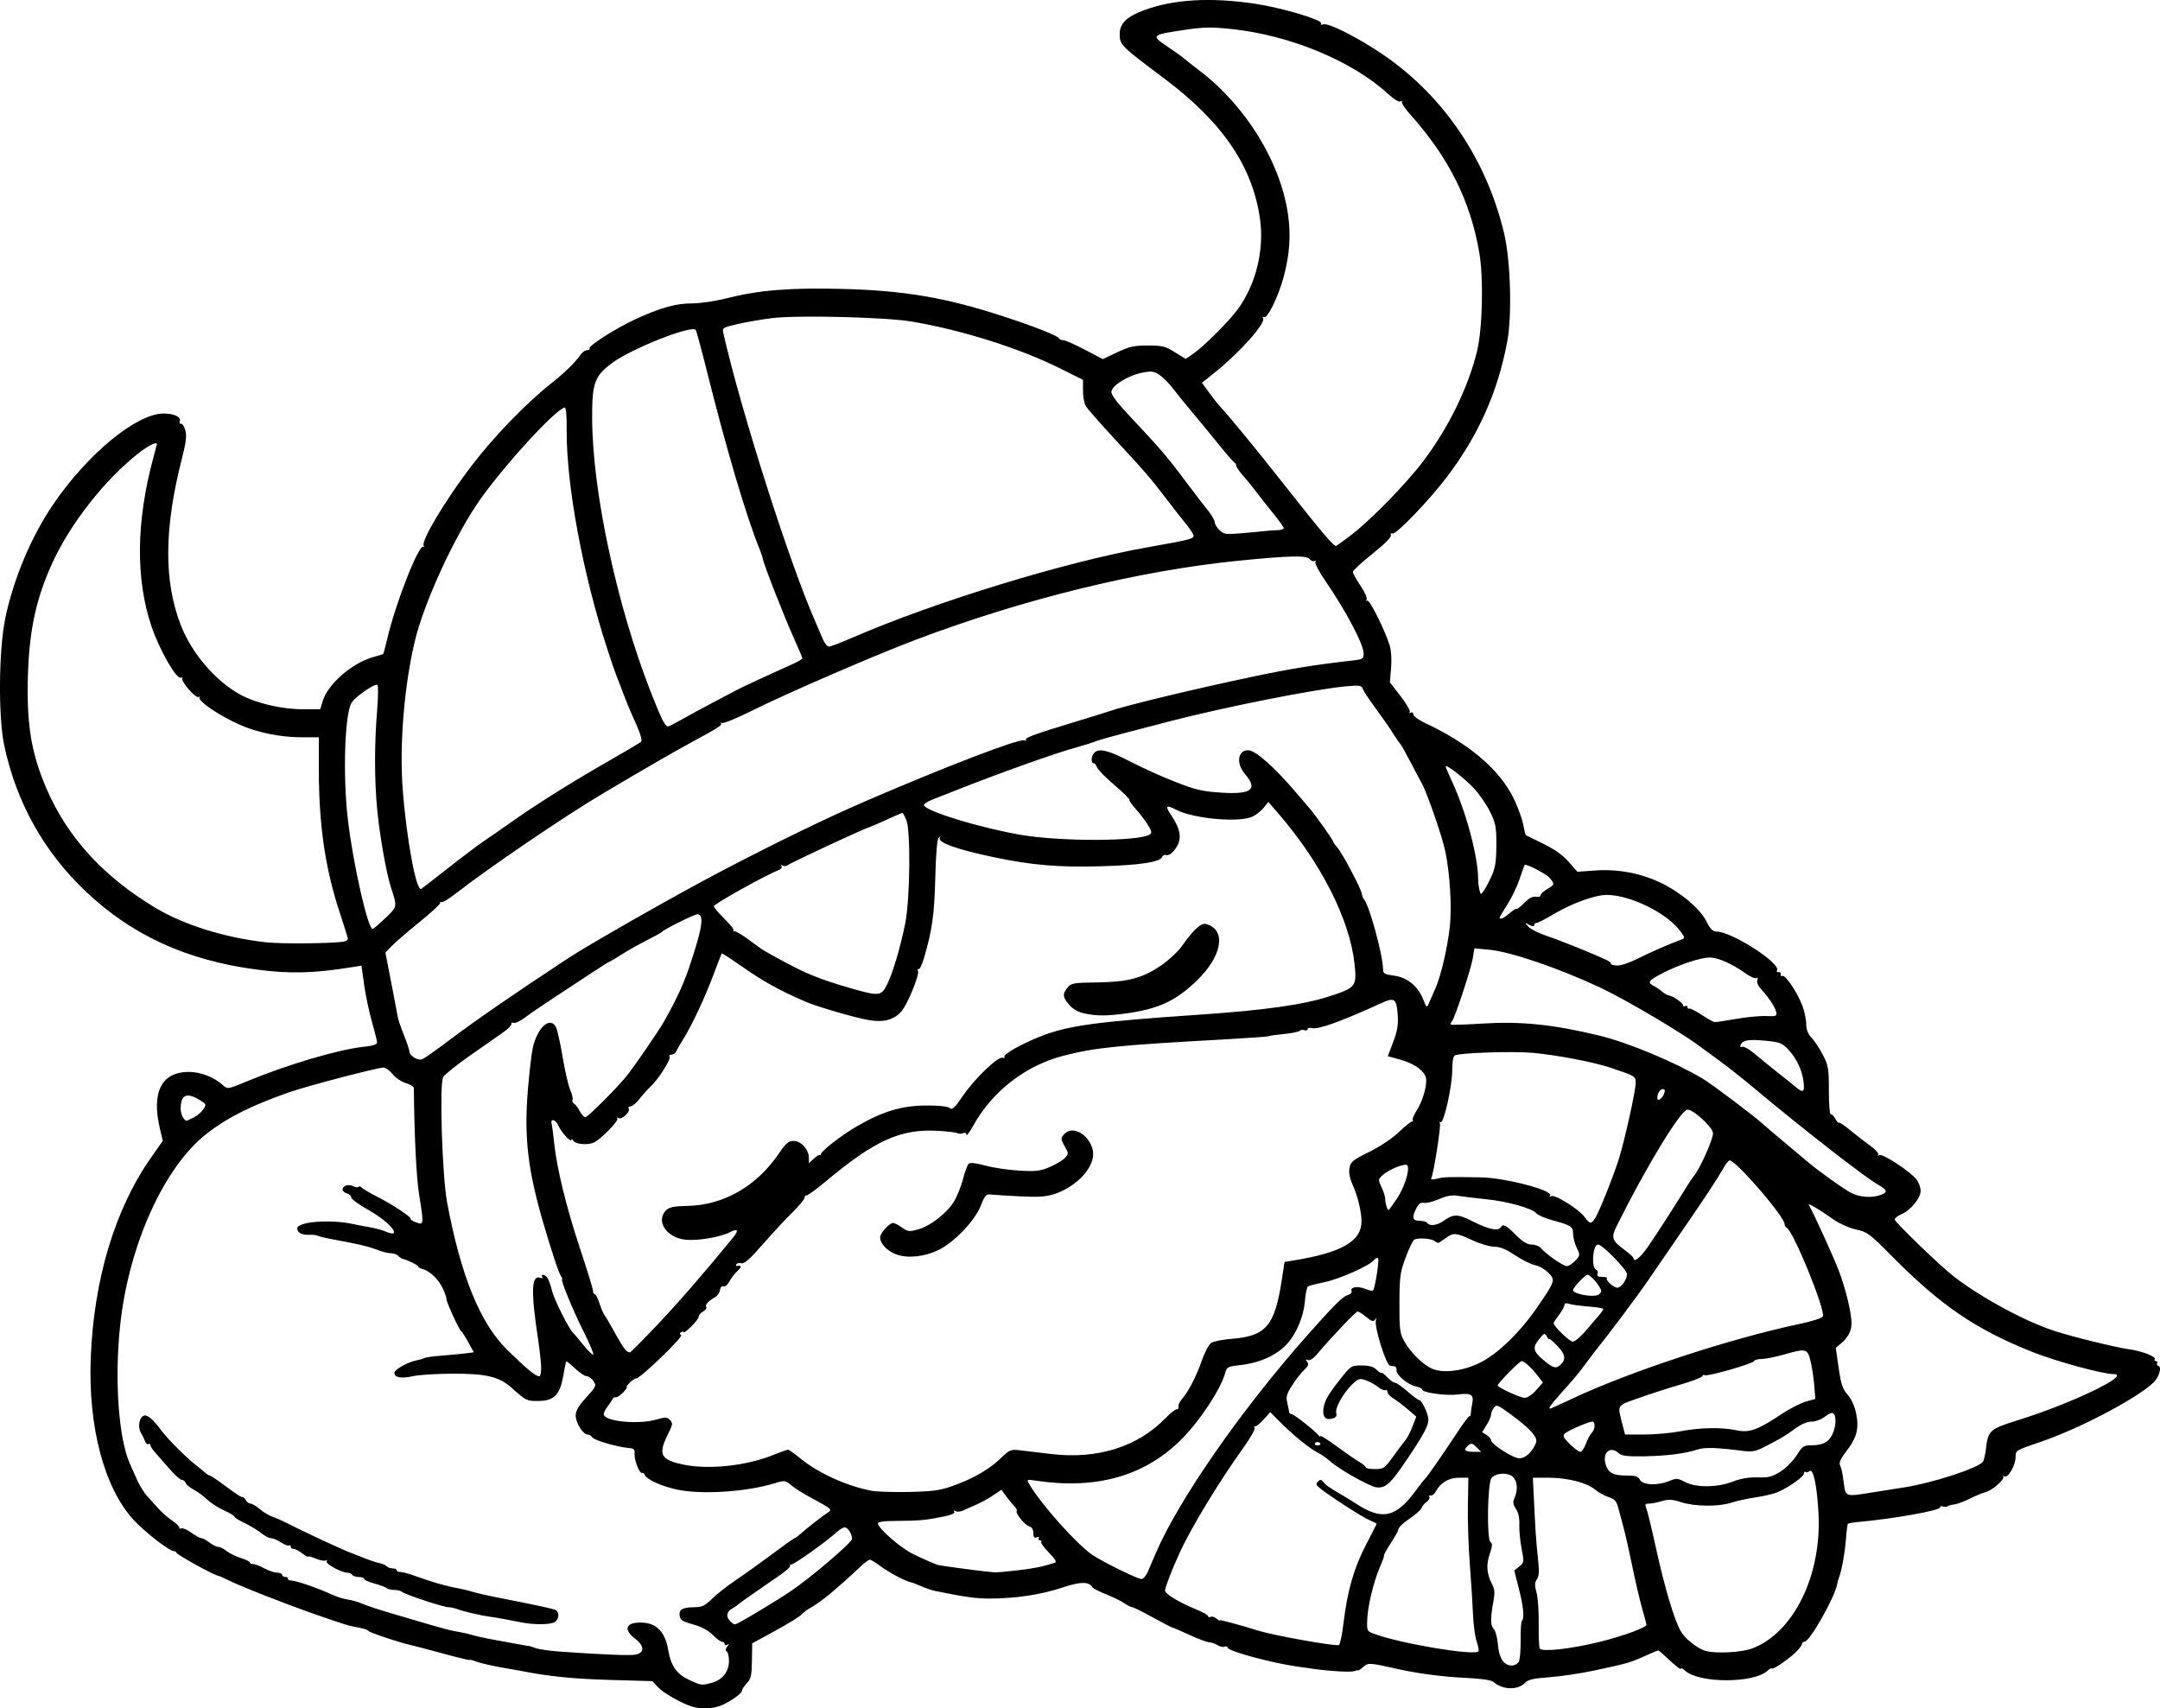 <?xml version="1.0" encoding="UTF-8" standalone="no"?>
<!-- Created with Inkscape (http://www.inkscape.org/) -->

<svg
   width="264.733mm"
   height="209.401mm"
   viewBox="0 0 264.733 209.401"
   version="1.1"
   id="svg5"
   xml:space="preserve"
   xmlns="http://www.w3.org/2000/svg"
   xmlns:svg="http://www.w3.org/2000/svg"><defs
     id="defs2" /><g
     id="layer1"
     transform="translate(253.412,-32.494)"><path
       style="fill:#000000;stroke-width:0.265"
       d="m -168.566,241.68 c -1.298,-0.397 -3.522,-1.661 -4.203,-2.389 l -0.692,-0.74 -5.292,-0.151 c -4.427,-0.127 -7.468,-0.438 -10.848,-1.11 -0.291,-0.058 -0.886,-0.163 -1.323,-0.234 -1.825,-0.296 -3.485,-0.664 -4.167,-0.924 -0.4,-0.152 -0.728,-0.229 -0.728,-0.171 0,0.058 -1.518,-0.307 -3.373,-0.812 -1.855,-0.505 -3.644,-0.975 -3.975,-1.045 -1.258,-0.266 -4.96,-1.508 -5.087,-1.707 -0.073,-0.114 -0.489,-0.272 -0.926,-0.35 -1.459,-0.262 -1.852,-0.38 -5.433,-1.626 -3.867,-1.346 -9.688,-3.635 -10.966,-4.313 -0.439,-0.233 -0.948,-0.45 -1.131,-0.481 -0.532,-0.092 -4.951,-2.528 -5.048,-2.782 -0.049,-0.127 -0.212,-0.232 -0.363,-0.232 -0.542,0 -3.592,-2.377 -4.932,-3.842 -3.596,-3.934 -5.568,-11.405 -5.237,-19.838 0.378,-9.648 2.961,-18.231 7.387,-24.547 l 1.441,-2.057 -0.356,-1.514 c -1.051,-4.465 0.212,-6.935 3.548,-6.937 1.45,-10e-4 3.112,0.646 4.188,1.63 0.557,0.509 0.576,0.506 2.91,-0.464 4.979,-2.068 11.263,-3.925 14.385,-4.251 1.072,-0.112 1.591,-0.282 1.591,-0.521 0,-0.195 -0.283,-1.339 -0.629,-2.542 -0.346,-1.203 -0.777,-3.242 -0.957,-4.531 l -0.328,-2.344 -1.093,0.176 c -4.8,0.772 -7.69,0.844 -11.815,0.295 -8.52,-1.134 -15.202,-4.191 -20.852,-9.538 -5.143,-4.867 -8.503,-10.865 -10.013,-17.872 -0.762,-3.536 -0.69,-11.851 0.137,-15.734 1.032,-4.849 3.19,-9.956 5.871,-13.891 4.204,-6.171 10.212,-11.112 13.511,-11.112 1.284,0 2.187,0.428 1.989,0.943 -0.079,0.205 -0.011,0.345 0.15,0.31 0.161,-0.035 0.401,0.332 0.532,0.816 0.182,0.669 0.082,1.491 -0.417,3.44 -2.191,8.55 -2.24,14.992 -0.155,20.398 1.34,3.475 4.275,6.902 7.332,8.56 1.939,1.052 5.053,1.78 7.61,1.78 h 2.165 l 0.306,-1.02 c 0.612,-2.044 3.577,-4.634 6.128,-5.354 0.655,-0.185 1.228,-0.362 1.274,-0.394 0.046,-0.032 0.257,-0.814 0.47,-1.738 1.023,-4.449 3.944,-11.881 4.479,-11.397 0.117,0.105 0.124,0.039 0.017,-0.147 -0.335,-0.581 2.61,-5.507 5.799,-9.7 2.722,-3.58 6.669,-7.676 9.774,-10.144 1.754,-1.395 2.984,-2.59 3.606,-3.505 0.228,-0.336 0.61,-0.611 0.848,-0.611 0.238,0 0.373,-0.098 0.299,-0.217 -0.182,-0.295 3.212,-2.462 5.539,-3.536 3.125,-1.442 5.024,-1.98 6.985,-1.98 1.025,0 2.88,-0.273 4.308,-0.634 3.94,-0.996 7.76,-1.306 14.088,-1.144 7.619,0.195 12.649,1.045 19.664,3.323 3.802,1.235 6.824,2.422 6.944,2.728 0.049,0.124 0.287,0.228 0.529,0.232 0.243,0.004 1.434,0.529 2.647,1.166 l 2.206,1.158 1.763,-0.835 c 1.491,-0.706 2.069,-0.835 3.747,-0.835 1.758,0 2.136,0.094 3.316,0.822 l 1.331,0.822 0.917,-0.627 c 1.269,-0.867 4.351,-3.938 5.442,-5.421 2.238,-3.043 3.286,-7.278 2.75,-11.11 -0.899,-6.423 -4.601,-11.861 -11.698,-17.182 -5.397,-4.046 -5.498,-4.148 -5.498,-5.492 0,-1.28 0.851,-2.112 2.972,-2.904 3.585,-1.339 8.153,-1.61 13.564,-0.804 3.392,0.505 8.41,2.005 8.145,2.434 -0.094,0.152 0.015,0.194 0.259,0.1 0.619,-0.237 4.357,1.661 7.441,3.779 7.387,5.074 12.648,12.901 14.759,21.957 0.768,3.295 0.954,9.947 0.367,13.097 -1.152,6.177 -3.495,11.458 -7.357,16.583 -2.16,2.866 -6.277,7.156 -6.709,6.99 -0.204,-0.078 -0.286,0.011 -0.205,0.222 0.083,0.215 -0.799,1.099 -2.262,2.267 -1.319,1.053 -2.398,2.051 -2.398,2.217 0,0.166 0.422,0.929 0.938,1.695 0.516,0.766 0.854,1.527 0.753,1.691 -0.103,0.167 -0.067,0.226 0.081,0.135 0.271,-0.167 2.15,3.595 2.738,5.483 0.195,0.626 0.264,1.728 0.176,2.787 l -0.147,1.751 1.301,1.674 c 0.715,0.921 1.224,1.798 1.13,1.951 -0.1,0.161 -0.044,0.198 0.134,0.088 0.179,-0.11 0.305,-0.025 0.305,0.204 0,0.22 0.67,0.706 1.521,1.103 5.265,2.455 9.039,5.661 10.736,9.119 0.536,1.091 1.078,2.555 1.205,3.253 0.127,0.698 0.276,1.299 0.33,1.336 0.054,0.037 1.013,0.51 2.131,1.052 1.374,0.666 2.383,1.382 3.111,2.209 l 1.077,1.224 2.181,-0.154 c 2.782,-0.196 5.531,0.315 7.993,1.484 2.462,1.17 4.873,3.203 5.65,4.765 0.465,0.935 0.762,1.234 1.224,1.234 1.853,0 7.946,3.916 7.419,4.769 -0.092,0.149 -0.01,0.239 0.183,0.199 0.193,-0.04 0.318,0.085 0.278,0.278 -0.04,0.193 0.042,0.28 0.182,0.193 0.339,-0.209 1.834,1.993 2.445,3.602 0.268,0.706 0.488,1.731 0.488,2.277 0,0.696 0.201,1.209 0.673,1.717 0.37,0.399 0.995,1.35 1.389,2.114 0.653,1.266 0.716,1.649 0.716,4.343 0,1.65 0.107,2.935 0.243,2.91 0.134,-0.024 0.382,0.223 0.553,0.55 0.17,0.327 0.365,0.538 0.433,0.471 0.068,-0.068 0.712,0.364 1.432,0.959 0.72,0.595 1.811,1.442 2.425,1.883 0.614,0.441 1.042,0.922 0.951,1.068 -0.096,0.155 -0.032,0.184 0.153,0.07 0.373,-0.231 3.769,1.99 4.539,2.968 0.284,0.361 0.517,0.994 0.517,1.406 0,0.903 -1.248,2.414 -2.38,2.883 -0.437,0.181 -0.794,0.464 -0.793,0.628 0.002,0.331 5.66,5.787 7.294,7.034 3.479,2.654 8.739,5.487 12.359,6.656 2.219,0.716 7.424,1.993 9.042,2.218 1.611,0.224 3.365,0.899 3.168,1.22 -0.08,0.13 -0.013,0.237 0.15,0.237 0.163,0 0.229,0.109 0.146,0.242 -0.082,0.133 -0.011,0.288 0.158,0.345 0.453,0.151 0.064,1.411 -0.639,2.072 -2.107,1.98 -9.179,5.682 -13.887,7.269 -2.934,0.989 -2.977,1.015 -2.978,1.822 -10e-4,1.031 -0.941,2.636 -1.392,2.377 -0.18,-0.103 -0.238,-0.09 -0.129,0.03 0.265,0.293 -1.335,1.696 -2.174,1.906 -0.368,0.092 -1.239,0.454 -1.936,0.803 -0.697,0.35 -1.56,0.667 -1.919,0.705 -0.358,0.038 -0.722,0.14 -0.809,0.227 -0.087,0.087 -0.325,0.094 -0.529,0.015 -0.204,-0.078 -0.371,-0.024 -0.371,0.12 0,0.372 -5.767,1.402 -9.884,1.766 -0.707,0.062 -1.339,0.167 -1.404,0.232 -0.065,0.065 -0.173,0.876 -0.239,1.802 -0.116,1.616 -0.518,3.893 -0.836,4.725 -0.083,0.218 -0.195,0.62 -0.247,0.892 -0.321,1.662 -3.364,7.026 -3.992,7.038 -0.182,0.004 -0.331,0.138 -0.331,0.298 0,0.16 -0.387,0.653 -0.86,1.096 -0.975,0.913 -2.844,2.15 -2.844,1.883 0,-0.097 -0.234,0.035 -0.52,0.294 -1.714,1.551 -8.37,1.541 -10.089,-0.014 -0.277,-0.251 -0.504,-0.374 -0.504,-0.273 0,0.216 -0.514,-0.176 -1.779,-1.358 -0.506,-0.473 -0.964,-0.86 -1.018,-0.86 -0.054,0 -0.727,0.284 -1.495,0.63 -1.955,0.882 -2.229,0.961 -6.424,1.855 -1.601,0.341 -4.04,0.703 -5.421,0.805 -1.935,0.142 -2.615,0.297 -2.965,0.672 -0.884,0.949 -2.755,0.896 -3.917,-0.111 -0.254,-0.221 -1.539,-0.398 -3.572,-0.494 -2.666,-0.125 -5.769,-0.537 -8.202,-1.089 -3.34,-0.757 -3.563,-0.771 -4.133,-0.256 -0.304,0.275 -0.599,0.474 -0.655,0.441 -0.056,-0.032 -0.283,0.011 -0.505,0.096 -0.372,0.143 -2.885,0.006 -4.762,-0.259 -0.437,-0.062 -1.389,-0.195 -2.117,-0.296 -3.164,-0.441 -8.599,-1.911 -8.599,-2.327 0,-0.14 -0.165,-0.191 -0.366,-0.114 -0.202,0.077 -0.589,-0.007 -0.86,-0.187 -0.271,-0.18 -0.732,-0.341 -1.023,-0.357 -0.291,-0.016 -1.363,-0.414 -2.381,-0.884 -1.019,-0.47 -1.973,-0.881 -2.12,-0.914 -0.147,-0.032 -1.263,-0.609 -2.48,-1.282 -1.216,-0.673 -2.327,-1.223 -2.469,-1.223 -0.142,0 -0.574,-0.218 -0.96,-0.484 -0.386,-0.266 -1.389,-0.757 -2.228,-1.091 -0.839,-0.334 -1.595,-0.719 -1.679,-0.855 -0.453,-0.733 -1.462,-0.722 -3.742,0.04 -2.555,0.854 -5.724,1.332 -8.831,1.332 -1.742,0 -3.061,-0.184 -6.814,-0.953 -0.348,-0.071 -1.062,-0.32 -1.587,-0.553 -0.525,-0.233 -1.126,-0.459 -1.335,-0.501 -0.678,-0.138 -2.77,-1.261 -3.759,-2.017 -0.53,-0.406 -1.078,-0.738 -1.216,-0.738 -0.139,0 -0.664,0.387 -1.167,0.86 -2.904,2.729 -4.895,4.372 -6.066,5.005 -0.448,0.243 -0.954,0.62 -1.125,0.839 -0.17,0.219 -1.606,1.107 -3.189,1.974 l -2.879,1.577 -0.031,2.128 c -0.027,1.817 -0.118,2.22 -0.626,2.761 -0.327,0.348 -0.595,0.758 -0.595,0.911 0,0.399 -1.871,1.639 -2.932,1.943 -1.037,0.297 -2.203,0.301 -3.154,0.011 z m 2.435,-2.938 c 1.277,-0.355 2.063,-1.366 2.063,-2.655 0,-0.554 -0.125,-1.084 -0.277,-1.179 -0.187,-0.115 -0.165,-0.31 0.066,-0.596 0.258,-0.318 0.261,-0.374 0.013,-0.225 -0.182,0.109 -0.331,0.073 -0.331,-0.082 -1e-5,-0.154 -0.143,-0.28 -0.317,-0.28 -0.175,0 -0.693,-0.381 -1.152,-0.846 -0.55,-0.557 -1.367,-0.993 -2.395,-1.277 -1.271,-0.351 -1.576,-0.544 -1.649,-1.042 -0.115,-0.785 0.339,-1.059 1.764,-1.064 0.975,-0.003 1.304,-0.16 2.215,-1.052 0.588,-0.577 1.918,-1.617 2.956,-2.312 1.038,-0.695 3.039,-2.129 4.448,-3.185 1.409,-1.057 2.629,-1.921 2.712,-1.921 0.083,0 0.37,-0.208 0.639,-0.463 0.558,-0.529 2.902,-2.355 3.484,-2.715 0.502,-0.31 0.295,-0.488 -1.957,-1.686 -1.001,-0.532 -2.164,-1.257 -2.584,-1.61 -0.738,-0.621 -0.804,-0.63 -2.016,-0.259 -3.462,1.058 -8.888,1.418 -11.924,0.791 -1.972,-0.407 -3.81,-1.253 -4.044,-1.863 -0.056,-0.146 -0.196,-0.233 -0.312,-0.194 -0.308,0.103 -0.989,-1.667 -0.913,-2.374 0.053,-0.499 -0.076,-0.619 -0.729,-0.679 -1.448,-0.133 -4.23,-0.946 -4.445,-1.299 -0.116,-0.191 -0.376,-0.348 -0.577,-0.348 -0.56,0 -1.46,-1.44 -1.46,-2.335 0,-0.585 0.344,-1.174 1.289,-2.208 1.221,-1.336 1.268,-1.442 0.894,-2.006 -0.217,-0.327 -0.589,-0.596 -0.826,-0.598 -0.237,-0.001 -0.884,-0.431 -1.437,-0.956 -0.553,-0.525 -1.039,-0.91 -1.078,-0.858 -0.04,0.053 -0.209,0.865 -0.377,1.804 -0.414,2.317 -1.115,3.021 -3.027,3.041 -1.44,0.015 -1.499,-0.014 -3.297,-1.62 -1.52,-1.358 -3.119,-1.739 -7.222,-1.724 -1.965,0.007 -4.151,0.144 -4.859,0.305 -1.424,0.323 -2.284,0.173 -2.284,-0.398 0,-0.413 1.663,-1.35 2.742,-1.546 0.379,-0.069 0.801,-0.194 0.937,-0.278 0.137,-0.084 1.061,-0.215 2.055,-0.29 0.994,-0.075 2.301,-0.198 2.906,-0.274 l 1.099,-0.138 -0.686,-1.244 c -0.378,-0.684 -0.779,-1.309 -0.892,-1.387 -0.261,-0.181 -1.827,-3.62 -1.771,-3.889 0.023,-0.111 -0.161,-0.659 -0.41,-1.219 -0.507,-1.143 -1.582,-2.206 -2.474,-2.45 -0.327,-0.089 -0.595,-0.243 -0.595,-0.34 0,-0.157 -1.419,-0.847 -1.905,-0.925 -0.102,-0.017 -0.334,-0.179 -0.516,-0.361 -0.182,-0.182 -0.602,-0.331 -0.934,-0.331 -0.332,0 -1.052,-0.178 -1.601,-0.396 -1.044,-0.414 -2.481,-0.756 -5.363,-1.278 -0.946,-0.171 -1.839,-0.382 -1.984,-0.468 -0.146,-0.086 -0.622,-0.139 -1.058,-0.117 -0.872,0.044 -1.455,-0.27 -1.455,-0.782 0,-0.833 4.124,-1.148 6.879,-0.526 0.364,0.082 1.257,0.252 1.984,0.378 0.728,0.126 1.651,0.378 2.052,0.561 0.401,0.183 0.802,0.259 0.891,0.17 0.359,-0.359 -1.206,-1.794 -3.137,-2.877 -1.125,-0.631 -2.048,-1.308 -2.051,-1.503 -0.002,-0.196 -0.242,-0.418 -0.533,-0.494 -0.291,-0.076 -0.529,-0.29 -0.529,-0.476 0,-0.476 0.743,-0.705 1.307,-0.403 0.261,0.14 0.557,0.173 0.657,0.073 0.1,-0.1 0.264,-0.066 0.366,0.075 0.101,0.141 0.958,0.652 1.904,1.134 1.951,0.995 4.29,2.549 4.109,2.73 -0.066,0.066 0.232,0.254 0.663,0.416 0.958,0.362 0.964,0.308 0.362,-3.495 -0.329,-2.076 -0.575,-7.137 -0.634,-12.989 -0.002,-0.159 -0.449,-0.425 -0.995,-0.591 -0.546,-0.166 -1.273,-0.661 -1.617,-1.1 -0.344,-0.439 -0.843,-0.798 -1.11,-0.798 -0.721,0 -9.359,2.258 -11.494,3.005 -4.667,1.632 -7.602,3.1 -10.137,5.069 -5.261,4.086 -9.597,13.68 -10.647,23.559 -0.702,6.609 -0.196,13.785 1.194,16.918 0.194,0.437 0.603,1.354 0.91,2.038 0.307,0.684 0.868,1.577 1.247,1.984 0.379,0.407 1.007,1.098 1.395,1.534 0.389,0.437 1.141,1.088 1.672,1.447 0.531,0.359 0.908,0.745 0.839,0.857 -0.069,0.112 0.032,0.143 0.226,0.069 0.193,-0.074 0.758,0.165 1.256,0.532 0.497,0.367 1.044,0.667 1.214,0.667 0.17,0 0.613,0.238 0.983,0.529 0.37,0.291 0.846,0.529 1.058,0.529 0.212,0 0.68,0.231 1.04,0.514 0.36,0.283 1.15,0.669 1.755,0.858 0.606,0.189 1.102,0.434 1.102,0.544 0,0.11 0.179,0.2 0.398,0.2 0.219,0 0.842,0.238 1.385,0.529 0.543,0.291 1.257,0.529 1.587,0.529 0.33,0 0.599,0.119 0.599,0.265 0,0.146 0.186,0.265 0.412,0.265 0.227,0 0.357,0.089 0.29,0.198 -0.068,0.109 0.134,0.215 0.447,0.236 0.678,0.045 3.291,0.951 4.87,1.689 0.619,0.289 1.52,0.576 2.004,0.638 0.483,0.062 1.286,0.291 1.785,0.51 0.499,0.219 2.098,0.748 3.553,1.177 5.277,1.556 5.836,1.718 6.747,1.955 0.509,0.133 1.275,0.294 1.702,0.359 0.427,0.065 1.141,0.233 1.587,0.374 0.446,0.141 1.883,0.444 3.192,0.672 1.31,0.229 2.649,0.472 2.975,0.542 0.327,0.069 0.624,0.115 0.661,0.102 0.037,-0.013 0.391,0.1 0.786,0.25 0.395,0.15 1.705,0.345 2.91,0.432 5.051,0.366 8.621,0.514 9.351,0.389 1.172,-0.202 1.164,-1.065 -0.018,-1.966 -1.309,-0.998 -1.208,-1.834 0.235,-1.953 2.176,-0.178 3.408,0.896 3.826,3.336 0.342,1.997 1.058,2.991 2.689,3.731 1.396,0.634 1.425,0.637 2.7,0.283 z m -23.47,-7.406 c -1.756,-0.357 -2.868,-0.558 -3.704,-0.669 -1.113,-0.147 -3.324,-0.661 -4.047,-0.94 -0.334,-0.129 -0.82,-0.235 -1.079,-0.235 -0.612,0 -5.381,-1.57 -5.709,-1.879 -0.138,-0.131 -0.561,-0.237 -0.939,-0.237 -0.378,0 -0.801,-0.102 -0.939,-0.226 -0.138,-0.124 -0.817,-0.378 -1.508,-0.564 -0.691,-0.186 -1.257,-0.442 -1.257,-0.568 0,-0.127 -0.291,-0.23 -0.646,-0.23 -0.355,0 -0.719,-0.119 -0.809,-0.265 -0.09,-0.146 -0.357,-0.265 -0.594,-0.265 -0.735,0 -2.727,-1.088 -2.541,-1.388 0.096,-0.156 0.05,-0.205 -0.103,-0.11 -0.153,0.094 -0.707,-0.008 -1.232,-0.227 -0.525,-0.219 -0.954,-0.329 -0.954,-0.244 0,0.085 -0.314,-0.092 -0.697,-0.393 -0.383,-0.302 -0.86,-0.548 -1.058,-0.548 -0.199,0 -0.361,-0.126 -0.361,-0.28 0,-0.154 -0.097,-0.22 -0.215,-0.147 -0.118,0.073 -0.565,-0.098 -0.992,-0.38 -0.427,-0.282 -0.976,-0.513 -1.22,-0.514 -0.243,-0.001 -0.779,-0.279 -1.191,-0.617 -0.411,-0.339 -1.313,-0.885 -2.005,-1.214 -0.691,-0.329 -1.257,-0.686 -1.257,-0.792 0,-0.107 -0.581,-0.456 -1.291,-0.777 -0.71,-0.321 -1.653,-0.93 -2.096,-1.353 -0.443,-0.423 -1.177,-0.962 -1.633,-1.197 -0.455,-0.236 -0.894,-0.601 -0.975,-0.811 -0.081,-0.211 -0.299,-0.383 -0.486,-0.383 -0.186,0 -0.858,-0.604 -1.493,-1.341 -0.635,-0.738 -1.422,-1.636 -1.75,-1.996 -0.327,-0.36 -0.595,-0.776 -0.595,-0.923 0,-0.147 -0.106,-0.203 -0.235,-0.123 -0.129,0.08 -0.309,-0.062 -0.401,-0.315 -0.092,-0.253 -0.33,-0.739 -0.53,-1.08 -0.436,-0.744 -0.18,-1.989 0.433,-2.107 0.43,-0.083 1.119,0.535 2.141,1.919 0.705,0.954 2.966,3.216 4.113,4.115 0.465,0.364 1.011,0.81 1.215,0.992 0.203,0.182 0.445,0.331 0.537,0.331 0.092,0 0.692,0.387 1.333,0.86 2.037,1.502 2.49,1.802 2.675,1.77 0.099,-0.017 0.287,0.158 0.416,0.389 0.129,0.231 0.39,0.421 0.578,0.421 0.188,0 0.685,0.294 1.103,0.653 0.418,0.359 1.121,0.786 1.563,0.948 0.441,0.162 0.981,0.385 1.199,0.496 2.932,1.486 7.511,3.617 8.599,4.002 0.291,0.103 1.005,0.383 1.587,0.622 0.582,0.239 1.347,0.489 1.7,0.555 0.353,0.066 0.764,0.242 0.913,0.391 0.149,0.149 0.485,0.271 0.747,0.271 0.262,0 0.476,0.094 0.476,0.208 0,0.114 0.208,0.219 0.463,0.233 0.255,0.014 0.82,0.148 1.257,0.297 0.437,0.149 1.389,0.475 2.117,0.723 1.281,0.438 2.835,0.839 4.01,1.037 0.314,0.053 0.969,0.217 1.455,0.365 0.486,0.148 1.599,0.41 2.472,0.583 6.049,1.198 7.471,1.506 7.752,1.68 0.49,0.303 0.376,1.174 -0.194,1.479 -0.588,0.315 -2.573,0.315 -4.118,5.3e-4 z m 122.338,4.83 c 0.138,-0.259 0.239,-1.446 0.222,-2.638 -0.016,-1.192 0.053,-2.251 0.154,-2.352 0.329,-0.329 0.195,-1.754 -0.375,-3.989 l -0.559,-2.191 0.614,-0.497 c 0.596,-0.482 0.604,-0.547 0.284,-2.183 -0.181,-0.927 -0.306,-2.244 -0.277,-2.925 0.034,-0.812 -0.109,-1.484 -0.414,-1.951 -0.374,-0.571 -0.409,-0.839 -0.175,-1.353 0.443,-0.972 0.351,-2.069 -0.216,-2.582 -0.636,-0.576 -2.135,-0.475 -2.616,0.175 -0.485,0.656 -0.587,7.539 -0.116,7.833 0.262,0.164 0.242,0.471 -0.094,1.457 -0.457,1.34 -0.368,2.443 0.299,3.721 0.325,0.622 0.35,1.048 0.131,2.231 -0.364,1.97 -0.34,2.845 0.089,3.274 0.198,0.198 0.416,1.038 0.484,1.867 0.139,1.682 0.729,2.574 1.701,2.574 0.336,0 0.724,-0.212 0.863,-0.47 z m -4.942,-1.259 c 0.078,-0.078 -0.021,-0.614 -0.219,-1.191 -0.199,-0.577 -0.404,-2.091 -0.456,-3.364 -0.052,-1.273 -0.228,-4.041 -0.392,-6.151 -0.163,-2.11 -0.27,-5.354 -0.236,-7.21 l 0.062,-3.373 h -1.151 c -1.234,0 -2.275,0.613 -2.823,1.661 -0.169,0.323 -0.455,0.555 -0.635,0.515 -0.181,-0.04 -0.258,0.041 -0.172,0.18 0.086,0.139 -0.062,0.41 -0.328,0.602 -0.267,0.192 -0.553,0.532 -0.636,0.755 -0.083,0.223 -0.67,0.759 -1.305,1.19 -1.072,0.728 -1.582,1.241 -1.564,1.572 0.004,0.075 -0.412,0.792 -0.924,1.593 -0.513,0.801 -0.875,1.457 -0.806,1.457 0.069,0 -0.148,0.625 -0.482,1.389 -0.792,1.81 -1.531,4.892 -1.576,6.575 -0.036,1.329 -0.031,1.337 1.022,1.708 3.382,1.192 12.08,2.634 12.622,2.092 z m 33.56,-0.367 c 5.07,-1.927 8.514,-8.956 8.11,-16.556 -0.181,-3.4 -0.636,-5.553 -1.093,-5.174 -0.182,0.151 -0.409,0.196 -0.505,0.1 -0.096,-0.096 -0.178,-0.005 -0.184,0.201 -0.01,0.384 -1.877,1.698 -3.263,2.297 -0.426,0.184 -1.62,0.462 -2.653,0.617 -1.034,0.155 -2.389,0.451 -3.013,0.658 -1.524,0.504 -4.452,0.474 -6.115,-0.063 -1.111,-0.359 -1.54,-0.383 -2.376,-0.132 -0.561,0.168 -1.272,0.306 -1.579,0.306 -0.476,0 -0.523,0.089 -0.315,0.595 0.134,0.327 0.675,2.56 1.202,4.961 1.072,4.882 2.241,8.772 3.049,10.142 0.541,0.916 2.096,2.123 3.051,2.366 1.342,0.342 4.398,0.171 5.684,-0.317 z m -18.692,-0.807 c 2.908,-0.729 5.716,-1.756 5.716,-2.091 0,-0.092 -0.238,-1 -0.53,-2.018 -0.291,-1.018 -0.835,-3.34 -1.207,-5.159 -0.373,-1.819 -0.842,-3.903 -1.043,-4.63 -0.201,-0.728 -0.494,-1.82 -0.65,-2.429 -0.239,-0.929 -0.432,-1.155 -1.212,-1.412 -0.51,-0.168 -1.266,-0.591 -1.68,-0.939 -0.992,-0.835 -3.393,-1.438 -5.722,-1.438 h -1.878 l 0.086,1.786 c 0.237,4.924 0.302,5.92 0.523,7.957 0.186,1.718 0.161,2.313 -0.115,2.707 -0.283,0.404 -0.292,0.73 -0.043,1.634 0.171,0.621 0.29,2.353 0.265,3.849 -0.025,1.496 0.035,2.849 0.133,3.008 0.274,0.444 3.932,0.033 7.357,-0.826 z m -31.414,-2.281 c 0.462,-3.926 1.291,-6.818 2.752,-9.604 0.717,-1.367 1.304,-2.526 1.304,-2.576 0,-0.05 -0.395,-0.256 -0.877,-0.457 -0.846,-0.354 -4.645,-2.795 -6.002,-3.857 -0.546,-0.428 -0.601,-0.578 -0.313,-0.863 0.287,-0.284 0.405,-0.275 0.668,0.052 0.328,0.408 0.69,0.659 2.291,1.592 0.509,0.297 1.283,0.774 1.72,1.062 3.209,2.111 4.929,1.71 7.409,-1.728 0.42,-0.582 0.889,-1.179 1.043,-1.326 0.319,-0.305 2.016,-2.748 3.996,-5.753 0.744,-1.129 1.407,-1.998 1.473,-1.931 0.067,0.067 0.13,-0.081 0.141,-0.329 0.011,-0.248 0.084,-0.759 0.164,-1.137 0.244,-1.158 -0.099,-1.388 -1.76,-1.181 -1.504,0.188 -4.396,-0.228 -4.396,-0.632 0,-0.117 -0.341,-0.281 -0.757,-0.364 -0.98,-0.196 -2.449,-1.435 -2.357,-1.987 0.039,-0.236 -0.077,-0.447 -0.259,-0.468 -0.182,-0.021 -0.42,-0.054 -0.529,-0.073 -0.5,-0.086 -1.972,-4.813 -1.735,-5.57 0.1,-0.319 0.073,-0.335 -0.119,-0.068 -0.197,0.274 -0.419,0.204 -1.055,-0.331 -0.443,-0.373 -0.925,-0.678 -1.07,-0.678 -0.226,0 -3.079,3.004 -5.094,5.365 -0.36,0.422 -0.789,0.673 -1.007,0.589 -0.294,-0.113 -0.313,-0.065 -0.081,0.214 0.231,0.279 0.149,0.501 -0.365,0.983 -0.365,0.343 -1.028,1.192 -1.475,1.887 -0.676,1.053 -0.777,1.409 -0.605,2.132 0.113,0.477 0.213,0.987 0.221,1.132 0.008,0.146 0.141,0.265 0.296,0.265 0.279,0 2.981,2.129 3.353,2.642 0.107,0.148 0.196,0.174 0.198,0.059 0.002,-0.115 0.867,0.428 1.922,1.206 1.055,0.778 2.305,1.642 2.778,1.92 0.473,0.278 0.86,0.598 0.86,0.712 0,0.114 0.506,0.207 1.124,0.206 1.062,-10e-4 1.183,-0.084 2.183,-1.48 0.582,-0.813 1.262,-1.718 1.51,-2.01 0.248,-0.292 0.658,-1.073 0.911,-1.735 l 0.459,-1.203 -1.043,-0.895 c -0.574,-0.492 -1.371,-1.096 -1.771,-1.34 -0.4,-0.245 -0.728,-0.605 -0.728,-0.801 0,-0.196 -0.105,-0.291 -0.233,-0.211 -0.128,0.079 -0.54,-0.097 -0.914,-0.391 -0.374,-0.294 -1.051,-0.664 -1.504,-0.822 -0.743,-0.259 -0.903,-0.212 -1.624,0.472 -1.117,1.062 -2.161,2.916 -1.996,3.546 0.103,0.395 -0.027,0.565 -0.528,0.691 -0.799,0.2 -1.181,-0.264 -1.033,-1.257 0.143,-0.966 0.567,-1.704 2.073,-3.608 1.286,-1.627 1.329,-1.654 2.608,-1.654 0.929,0 1.445,0.145 1.807,0.507 0.279,0.279 0.556,0.458 0.616,0.398 0.06,-0.06 0.388,0.188 0.73,0.551 0.341,0.363 0.762,0.66 0.934,0.66 0.172,0 0.855,0.476 1.516,1.058 0.661,0.582 1.311,1.058 1.443,1.058 0.319,0 1.133,1.726 1.133,2.403 0,0.747 -0.58,1.83 -2.587,4.824 -2.03,3.03 -2.671,3.619 -3.784,3.479 -0.858,-0.109 -4.658,-2.259 -5.712,-3.232 -0.355,-0.328 -1.026,-0.791 -1.491,-1.029 -1.017,-0.52 -3.047,-2.175 -4.644,-3.784 l -1.167,-1.176 -0.816,0.911 c -0.449,0.501 -0.918,0.878 -1.043,0.838 -0.125,-0.04 -0.151,0.05 -0.059,0.2 0.093,0.15 -0.536,1.254 -1.398,2.454 -2.974,4.139 -6.416,9.82 -7.816,12.901 -0.953,2.096 -1.763,4.196 -1.763,4.571 0,0.404 1.775,1.478 3.77,2.282 0.837,0.337 1.521,0.725 1.521,0.862 0,0.137 0.124,0.173 0.276,0.079 0.152,-0.094 0.468,-0.012 0.702,0.183 0.234,0.194 0.437,0.303 0.451,0.241 0.022,-0.098 2.389,0.537 4.788,1.285 1.816,0.566 9.156,1.877 9.79,1.748 0.146,-0.029 0.404,-1.236 0.574,-2.681 z m -74.058,-0.088 c 1.297,-0.694 4.883,-2.872 6.28,-3.815 2.465,-1.663 7.541,-5.991 7.541,-6.429 0,-0.611 -0.51,-1.417 -0.897,-1.417 -0.192,0 -0.638,0.268 -0.991,0.595 -1.198,1.11 -5.308,4.035 -5.567,3.962 -0.142,-0.04 -0.199,0.022 -0.127,0.138 0.072,0.116 -0.485,0.632 -1.237,1.148 -2.93,2.008 -5.077,3.519 -5.204,3.663 -0.073,0.083 -0.37,0.283 -0.661,0.444 -0.691,0.383 -0.794,0.992 -0.259,1.527 0.501,0.501 0.521,0.505 1.122,0.183 z m 50.047,-6.17 c 0.205,-0.473 0.654,-1.515 0.999,-2.315 2.844,-6.604 10.422,-17.509 18.542,-26.681 3.194,-3.608 4.412,-4.823 4.974,-4.965 0.349,-0.088 0.553,-0.296 0.478,-0.49 -0.194,-0.505 0.771,-0.65 1.709,-0.256 0.454,0.191 0.88,0.258 0.948,0.149 0.261,-0.422 0.765,-3.747 0.594,-3.918 -0.099,-0.099 -0.328,0.005 -0.508,0.232 -0.55,0.691 -4.19,2.312 -6.064,2.7 -0.972,0.201 -1.878,0.435 -2.014,0.519 -0.136,0.084 -0.309,0.927 -0.385,1.873 -0.143,1.782 -1.028,3.9 -2.147,5.138 -1.296,1.434 -3.38,2.377 -5.84,2.643 -1.458,0.158 -1.584,0.225 -1.777,0.95 -0.518,1.943 -3.034,5.782 -5.287,8.064 -4.496,4.556 -10.452,6.265 -17.917,5.142 -1.148,-0.173 -1.15,-0.172 -0.794,0.449 1.375,2.394 5.911,7.467 7.765,8.683 1.368,0.897 5.439,2.895 5.955,2.922 0.219,0.012 0.566,-0.366 0.77,-0.839 z m -15.985,-0.215 c 2.083,-0.244 3.094,-0.45 4.61,-0.939 0.267,-0.086 0.053,-0.451 -0.734,-1.253 -0.611,-0.622 -1.028,-1.213 -0.928,-1.314 0.1,-0.1 0.036,-0.182 -0.142,-0.182 -0.178,0 -0.252,-0.118 -0.163,-0.262 0.093,-0.15 -0.013,-0.194 -0.249,-0.104 -0.305,0.117 -0.411,-0.016 -0.411,-0.514 0,-0.437 -0.183,-0.73 -0.522,-0.838 -0.559,-0.177 -1.745,-1.66 -1.513,-1.892 0.076,-0.076 -0.059,-0.339 -0.302,-0.582 -0.243,-0.244 -0.696,-0.795 -1.008,-1.224 l -0.567,-0.781 -1.021,0.689 c -0.561,0.379 -1.497,0.892 -2.079,1.141 -0.582,0.249 -1.315,0.573 -1.628,0.721 -0.314,0.148 -0.719,0.177 -0.901,0.064 -0.206,-0.127 -0.264,-0.096 -0.154,0.082 0.111,0.18 -0.338,0.391 -1.216,0.571 -2.219,0.455 -3.091,0.539 -5.692,0.548 -1.692,0.006 -2.447,0.105 -2.447,0.32 0,0.565 2.754,2.974 4.234,3.703 1.261,0.621 2.748,1.274 3.174,1.392 0.244,0.068 4.62,0.664 5.556,0.757 0.509,0.051 1.105,0.111 1.323,0.134 0.218,0.023 1.468,-0.084 2.778,-0.238 z m 104.51,-9.511 c 0.873,-0.145 2.719,-0.435 4.101,-0.646 3.46,-0.526 9.119,-2.354 9.742,-3.148 0.132,-0.168 0.309,-0.922 0.394,-1.675 0.242,-2.155 0.481,-2.365 3.888,-3.425 6.662,-2.072 14.093,-5.657 11.724,-5.657 -1.311,0 -7.031,-1.559 -9.872,-2.69 -7.051,-2.808 -11.303,-5.715 -17.438,-11.921 -2.564,-2.594 -2.856,-2.808 -4.233,-3.112 -0.814,-0.18 -2.015,-0.705 -2.67,-1.168 -1.715,-1.212 -3.292,-2.152 -3.124,-1.863 0.569,0.98 2.982,6.271 3.648,7.998 0.844,2.19 1.581,5.197 1.589,6.49 0.006,0.954 -0.399,1.752 -1.253,2.473 l -0.678,0.572 0.351,2.445 c 0.291,2.027 0.479,2.592 1.103,3.303 0.483,0.55 0.861,1.394 1.053,2.351 0.367,1.828 0.051,2.988 -1.273,4.66 -0.566,0.716 -0.841,1.299 -0.733,1.558 0.231,0.558 0.32,0.984 0.511,2.464 0.185,1.436 0.289,1.469 3.173,0.99 z m -112.58,-0.782 c 2.564,-0.901 4.574,-2.037 5.969,-3.374 1.19,-1.14 1.302,-1.188 2.467,-1.05 0.671,0.079 2.385,0.283 3.807,0.452 5.641,0.672 10.589,-0.875 13.974,-4.367 0.621,-0.641 1.256,-1.142 1.413,-1.114 0.156,0.028 0.248,-0.115 0.205,-0.317 -0.043,-0.202 0.146,-0.619 0.419,-0.926 0.793,-0.892 1.775,-2.794 2.457,-4.76 0.358,-1.031 0.863,-1.964 1.166,-2.152 0.294,-0.183 1.382,-0.397 2.417,-0.477 4.283,-0.33 5.341,-1.566 6.212,-7.256 l 0.334,-2.18 0.945,-0.151 c 6.034,-0.962 8.482,-2.356 8.485,-4.832 0.001,-1.182 -0.469,-3.108 -1.105,-4.526 -0.349,-0.778 -0.471,-1.45 -0.365,-2.015 0.141,-0.754 0.408,-0.97 2.406,-1.951 1.325,-0.65 2.813,-1.643 3.624,-2.417 0.757,-0.722 1.49,-1.313 1.628,-1.313 0.138,0 0.178,-0.073 0.089,-0.161 -0.089,-0.089 0.118,-0.605 0.46,-1.146 0.689,-1.092 1.197,-2.684 1.199,-3.762 0.002,-0.972 -1.28,-1.987 -3.176,-2.514 l -1.534,-0.426 0.661,-1.75 c 0.509,-1.346 0.636,-2.101 0.553,-3.275 -0.148,-2.081 -0.366,-2.231 -2.093,-1.443 -4.996,2.277 -7.655,3.227 -8.448,3.02 -0.282,-0.074 -0.513,-0.013 -0.513,0.134 0,0.147 -0.164,0.205 -0.365,0.128 -0.201,-0.077 -0.468,-0.041 -0.595,0.08 -0.127,0.121 -0.992,0.294 -1.923,0.385 -0.931,0.09 -1.768,0.211 -1.86,0.268 -0.092,0.057 -2.545,0.234 -5.451,0.395 -13.072,0.72 -15.869,1.005 -19.75,2.011 -4.611,1.195 -8.66,4.328 -10.997,8.509 -0.471,0.843 -0.858,1.371 -0.86,1.174 -0.002,-0.219 -0.167,-0.296 -0.424,-0.198 -0.231,0.089 -0.544,0.086 -0.694,-0.007 -0.15,-0.093 -1.26,-0.222 -2.466,-0.287 -4.517,-0.243 -7.684,1.199 -13.72,6.249 -1.148,0.96 -2.19,1.716 -2.315,1.68 -0.125,-0.036 -0.228,0.087 -0.228,0.274 0,0.187 -0.665,0.991 -1.477,1.786 -0.812,0.795 -2.444,2.555 -3.625,3.911 -1.558,1.788 -2.278,2.43 -2.624,2.34 -0.262,-0.069 -0.545,-0.014 -0.628,0.122 -0.084,0.135 -0.054,0.229 0.066,0.208 0.614,-0.107 0.631,0.082 0.058,0.622 -0.349,0.329 -0.798,0.914 -0.998,1.302 -0.201,0.389 -0.517,0.646 -0.707,0.573 -0.205,-0.079 -0.377,0.105 -0.43,0.457 -0.048,0.324 -0.32,0.72 -0.605,0.88 -0.833,0.469 -1.247,0.93 -1.079,1.202 0.086,0.139 -0.085,0.383 -0.38,0.541 -0.295,0.158 -0.537,0.438 -0.537,0.623 0,0.185 -0.417,0.74 -0.926,1.233 -0.509,0.494 -0.926,0.808 -0.926,0.698 0,-0.11 -0.132,-0.118 -0.293,-0.019 -0.208,0.129 -0.21,0.232 -0.007,0.357 0.303,0.187 -5.004,5.314 -5.501,5.314 -0.156,0 -0.523,0.238 -0.814,0.529 -0.291,0.291 -0.449,0.529 -0.351,0.529 0.098,0 -0.102,0.298 -0.444,0.662 -0.342,0.364 -0.753,0.632 -0.914,0.595 -0.16,-0.037 -0.333,0.052 -0.383,0.198 -0.05,0.146 -0.315,0.549 -0.588,0.896 -0.273,0.347 -0.496,0.784 -0.496,0.972 0,0.877 4.17,1.308 6.434,0.665 1.121,-0.318 1.324,-0.312 1.688,0.052 0.376,0.376 0.35,0.543 -0.282,1.811 -1.2,2.408 -0.852,3.078 1.897,3.648 3.121,0.648 7.67,0.172 10.967,-1.148 0.932,-0.373 1.783,-0.678 1.891,-0.678 0.108,0 0.851,0.534 1.651,1.186 2.099,1.71 5.649,3.306 8.563,3.85 0.655,0.122 2.738,0.189 4.63,0.149 2.772,-0.059 3.773,-0.19 5.159,-0.677 z m -6.737,-28.438 c -1.125,-0.417 -1.979,-1.309 -1.989,-2.078 -0.006,-0.524 1.117,-1.774 1.595,-1.774 0.166,0 0.655,0.252 1.087,0.559 0.72,0.513 0.884,0.531 1.99,0.222 1.536,-0.43 3.572,-2.035 4.423,-3.488 0.364,-0.621 0.846,-1.837 1.071,-2.703 0.225,-0.865 0.53,-1.694 0.677,-1.841 0.18,-0.18 0.849,-0.11 2.051,0.217 0.981,0.266 2.859,0.544 4.172,0.617 2.064,0.115 2.573,0.053 3.751,-0.454 0.75,-0.323 1.577,-0.823 1.839,-1.112 0.452,-0.499 0.453,-0.564 0.019,-1.32 -0.561,-0.977 -0.564,-1.135 -0.04,-1.659 1.039,-1.039 3.085,0.217 3.441,2.111 0.348,1.855 -1.866,4.354 -4.689,5.291 -1.05,0.349 -1.936,0.41 -4.28,0.294 -1.626,-0.08 -3.236,-0.182 -3.577,-0.226 -0.531,-0.069 -0.703,0.128 -1.191,1.368 -0.714,1.815 -3.212,4.451 -5.117,5.4 -1.736,0.865 -3.829,1.095 -5.233,0.575 z m 102.516,27.848 c 0.99,-0.382 1.966,-0.548 3.052,-0.517 1.35,0.038 1.782,-0.072 2.798,-0.716 0.661,-0.419 1.55,-1.313 1.975,-1.987 0.709,-1.122 0.863,-1.226 1.833,-1.23 1.511,-0.006 2.275,-0.492 2.698,-1.716 0.382,-1.105 0.273,-2.249 -0.214,-2.249 -0.156,0 -0.587,0.238 -0.957,0.529 -0.37,0.291 -1.056,0.529 -1.523,0.529 -0.543,0 -1.272,0.31 -2.015,0.856 -1.232,0.906 -1.713,1.192 -3.777,2.249 -1.085,0.556 -1.505,0.633 -2.646,0.485 -3.185,-0.412 -4.656,-0.458 -5.523,-0.172 -1.522,0.502 -3.808,0.793 -6.581,0.836 -2.097,0.033 -2.731,-0.046 -3.108,-0.387 -1.071,-0.969 -2.079,-0.002 -1.558,1.494 0.335,0.96 0.932,1.253 2.555,1.253 1.06,0 1.389,0.108 1.614,0.529 0.352,0.657 2.19,0.727 3.602,0.137 0.862,-0.36 1.018,-0.35 1.91,0.121 1.35,0.713 3.957,0.694 5.866,-0.043 z m -24.762,-3.674 c 0.377,-0.448 0.685,-1.044 0.685,-1.325 0,-0.649 -0.998,-1.678 -3.164,-3.264 -1.581,-1.157 -1.735,-1.216 -2.051,-0.784 -0.188,0.257 -0.341,0.638 -0.341,0.848 0,0.21 -0.245,0.777 -0.544,1.261 l -0.544,0.88 0.544,0.34 c 0.299,0.187 0.544,0.473 0.544,0.635 0,0.492 2.701,2.223 3.47,2.223 0.476,0 0.947,-0.274 1.402,-0.814 z m -6.65,-0.553 c -0.479,-0.479 -0.641,-0.518 -0.985,-0.232 -0.662,0.55 -0.48,0.806 0.574,0.806 h 0.985 z m 13.405,-0.409 c 0.195,-0.54 0.517,-1.144 0.715,-1.342 0.426,-0.426 0.48,-1.38 0.078,-1.38 -0.436,0 -2.983,1.103 -3.38,1.464 -0.291,0.265 -0.183,0.494 0.604,1.281 0.527,0.527 1.11,0.959 1.294,0.959 0.184,0 0.495,-0.442 0.69,-0.982 z m -32.528,0.072 c 0,-0.279 -0.508,-0.397 -0.659,-0.152 -0.091,0.148 0.019,0.269 0.246,0.269 0.227,0 0.412,-0.052 0.412,-0.117 z m 44.096,-1.603 c 2.423,-0.464 5.091,-0.51 6.907,-0.121 1.544,0.331 2.593,-0.046 5.486,-1.973 1.019,-0.679 2.373,-1.377 3.01,-1.552 l 1.158,-0.318 -0.145,-1.722 c -0.08,-0.947 -0.287,-2.288 -0.461,-2.979 -0.373,-1.481 -0.536,-1.517 -3.297,-0.728 -1.018,0.291 -2.228,0.529 -2.689,0.529 -0.461,0 -0.878,0.117 -0.927,0.259 -0.107,0.316 -5.722,1.922 -6.037,1.728 -0.123,-0.076 -0.264,-0.017 -0.314,0.132 -0.05,0.149 -1.28,0.616 -2.735,1.039 -1.455,0.423 -3.749,1.164 -5.099,1.648 -2.748,0.984 -2.587,0.688 -1.879,3.463 l 0.253,0.992 h 2.348 c 1.291,0 3.281,-0.179 4.422,-0.397 z m -13.096,-4.065 c 6.959,-3.273 19.317,-7.328 27.7,-9.089 1.575,-0.331 2.797,-0.724 2.875,-0.926 0.318,-0.83 -3.675,-10.595 -4.449,-10.88 -0.132,-0.049 -0.24,-0.244 -0.24,-0.434 0,-0.904 -5.961,-7.812 -6.741,-7.812 -0.149,0 -0.562,0.548 -0.918,1.219 -0.356,0.67 -2.132,3.379 -3.947,6.019 -1.815,2.64 -4.072,5.932 -5.015,7.314 -1.374,2.014 -4.851,6.661 -6.735,9.001 -0.178,0.221 -0.672,0.876 -1.098,1.455 -0.897,1.22 -0.97,1.308 -2.917,3.498 -1.364,1.535 -1.637,1.921 -1.358,1.921 0.06,0 1.34,-0.579 2.844,-1.286 z m -4.565,-0.976 0.825,-0.939 -0.65,-0.847 c -0.724,-0.942 -1.636,-1.773 -1.949,-1.773 -0.282,0 -3.094,2.87 -2.949,3.011 0.423,0.411 2.814,1.487 3.304,1.487 0.35,0 0.934,-0.387 1.419,-0.939 z m -121.949,-2.722 c 0,-0.558 -0.178,-2.195 -0.395,-3.638 -0.887,-5.891 -0.804,-7.831 0.319,-7.4 0.203,0.078 0.295,0.024 0.207,-0.12 -0.236,-0.382 0.285,-0.32 0.611,0.073 0.153,0.184 0.423,0.928 0.6,1.654 0.272,1.11 2.096,4.722 2.604,5.156 0.085,0.073 0.609,0.698 1.165,1.389 0.555,0.691 1.122,1.257 1.259,1.257 0.137,0 -0.356,-1.206 -1.096,-2.681 -1.386,-2.761 -2.956,-6.58 -2.705,-6.58 0.078,0 0.024,-0.149 -0.12,-0.331 -0.263,-0.333 -1.127,-2.916 -2.173,-6.496 -1.91,-6.538 -2.379,-10.534 -1.912,-16.277 0.173,-2.124 0.442,-4.457 0.598,-5.186 0.54,-2.518 2.126,-3.975 2.843,-2.612 0.176,0.334 0.545,1.976 0.821,3.65 0.276,1.673 0.694,3.494 0.93,4.047 0.236,0.552 0.364,1.11 0.283,1.241 -0.08,0.13 0.005,0.333 0.19,0.451 0.185,0.118 0.505,0.542 0.712,0.942 0.206,0.4 0.512,0.728 0.68,0.728 0.282,0 3.807,-3.521 5.037,-5.031 0.885,-1.087 3.992,-5.61 4.595,-6.689 2.052,-3.673 2.728,-5.279 3.988,-9.486 0.77,-2.569 0.798,-3.664 0.094,-3.664 -0.379,0 -4.067,1.835 -4.32,2.149 -0.073,0.09 -0.906,0.553 -1.852,1.028 -0.946,0.475 -2.347,1.264 -3.114,1.754 -0.767,0.49 -1.444,0.89 -1.505,0.89 -0.061,0 -1.16,0.696 -2.442,1.547 -1.282,0.851 -3.343,2.207 -4.58,3.014 -1.237,0.807 -2.719,1.824 -3.294,2.261 -0.575,0.437 -1.205,0.732 -1.4,0.658 -0.195,-0.075 -0.32,-0.013 -0.278,0.137 0.042,0.15 -0.407,0.611 -0.997,1.025 -0.591,0.413 -2.412,1.687 -4.048,2.831 -1.635,1.144 -3.126,2.334 -3.312,2.646 -0.482,0.805 -0.127,12.124 0.482,15.383 1.681,8.996 4.051,14.807 7.366,18.06 2.476,2.429 3.464,3.239 3.952,3.239 0.113,0 0.206,-0.457 0.206,-1.015 z m 115.049,-0.635 c 2.176,-1.071 4.94,-3.747 7.04,-6.816 2.216,-3.239 2.235,-3.298 1.358,-4.214 -0.403,-0.42 -1.13,-0.839 -1.615,-0.93 -0.486,-0.091 -1.59,-0.638 -2.455,-1.215 -1.126,-0.752 -1.85,-1.05 -2.554,-1.05 -0.54,0 -1.754,-0.357 -2.697,-0.794 -2.013,-0.932 -2.293,-0.957 -3.225,-0.294 -0.386,0.275 -0.773,0.543 -0.86,0.595 -0.087,0.052 -0.325,-0.037 -0.529,-0.199 -0.424,-0.336 -2.079,-0.44 -2.522,-0.159 -0.163,0.103 -0.63,1.081 -1.038,2.172 -0.674,1.801 -0.744,2.315 -0.761,5.556 -0.016,3.188 0.044,3.688 0.56,4.653 0.758,1.416 2.415,3.034 3.546,3.463 1.412,0.536 3.73,0.225 5.753,-0.77 z m 9.948,0.176 c 0.64,-0.64 0.501,-1.267 -0.51,-2.309 -0.509,-0.524 -0.93,-0.87 -0.934,-0.768 -0.004,0.102 -0.137,-0.037 -0.295,-0.309 -0.27,-0.465 -0.325,-0.449 -0.908,0.265 -0.875,1.069 -0.795,1.511 0.466,2.591 1.231,1.054 1.576,1.138 2.182,0.531 z m -110.78,-4.81 c 2.663,-2.81 5.912,-6.551 9.295,-10.704 0.76,-0.932 0.608,-1.177 -0.406,-0.653 -1.144,0.591 -3.887,1.055 -5.389,0.91 -2.343,-0.225 -3.723,-2.292 -2.407,-3.608 0.391,-0.391 0.939,-0.503 2.634,-0.539 4.427,-0.095 8.469,-2.413 11.188,-6.416 0.874,-1.287 1.179,-1.547 1.815,-1.547 0.91,0 1.861,1.056 1.861,2.066 v 0.672 l 0.615,-0.578 c 0.338,-0.318 0.695,-0.517 0.794,-0.443 0.098,0.074 0.125,0.061 0.059,-0.029 -0.196,-0.268 2.491,-2.376 4.49,-3.523 3.144,-1.803 5.421,-2.486 8.359,-2.507 1.641,-0.012 2.681,0.097 2.933,0.306 0.327,0.271 0.596,0.022 1.659,-1.533 1.43,-2.093 4.298,-4.836 4.84,-4.628 0.196,0.075 0.29,0.029 0.208,-0.104 -0.188,-0.304 2.078,-1.586 4.451,-2.52 3.378,-1.329 6.837,-1.801 19.483,-2.658 7.945,-0.539 12.714,-1.211 15.875,-2.237 3.286,-1.067 3.405,-1.218 3.115,-3.964 -0.571,-5.413 -4.084,-12.366 -9.302,-18.41 l -1.265,-1.465 -0.531,0.675 c -0.292,0.371 -0.891,0.861 -1.332,1.089 -1.584,0.819 -7.246,0.328 -9.468,-0.821 -1.241,-0.642 -1.357,-0.471 -0.521,0.767 0.991,1.468 1.234,2.614 0.753,3.547 -0.452,0.877 -1.06,1.394 -1.47,1.25 -0.17,-0.059 -0.368,0.046 -0.44,0.235 -0.243,0.633 -2.657,1.004 -7.453,1.144 -5.246,0.153 -8.533,-0.127 -13.289,-1.132 -4.477,-0.946 -6.817,-1.79 -6.507,-2.346 0.114,-0.205 0.072,-0.208 -0.141,-0.013 -0.197,0.18 -0.344,1.899 -0.418,4.895 -0.112,4.513 -0.388,6.477 -1.382,9.83 -0.246,0.83 -0.544,1.449 -0.663,1.375 -0.118,-0.073 -0.149,0.04 -0.068,0.252 0.176,0.459 -1.281,4.019 -1.994,4.874 -0.904,1.083 -2.2,1.44 -4.06,1.119 -1.69,-0.292 -6.32,-1.64 -7.726,-2.249 -3.353,-1.454 -5.237,-2.507 -8.151,-4.557 -1.136,-0.799 -2.097,-1.41 -2.134,-1.358 -0.038,0.052 -0.47,1.167 -0.959,2.476 -1.079,2.885 -2.6,6.149 -3.698,7.938 -0.447,0.728 -0.882,1.472 -0.967,1.654 -0.085,0.182 -0.327,0.331 -0.539,0.331 -0.211,0 -0.311,0.119 -0.221,0.263 0.186,0.301 -1.386,2.774 -2.3,3.62 -0.335,0.31 -0.949,0.992 -1.365,1.515 -0.415,0.523 -0.928,0.952 -1.14,0.952 -0.212,0 -0.306,0.128 -0.209,0.285 0.234,0.378 -0.861,1.382 -1.247,1.143 -0.166,-0.103 -0.231,-0.072 -0.145,0.067 0.173,0.28 -2.014,2.517 -2.853,2.918 -0.75,0.359 -2.255,0.237 -2.534,-0.204 -0.13,-0.205 -0.238,-0.263 -0.24,-0.128 -0.007,0.435 -1.274,-0.934 -1.607,-1.736 -0.313,-0.756 -1.009,-0.923 -0.814,-0.195 0.054,0.2 0.192,1.257 0.307,2.348 0.334,3.162 1.505,7.932 3.192,12.995 0.86,2.581 1.563,4.881 1.563,5.11 0,0.229 0.1,0.416 0.222,0.416 0.122,0 0.382,0.506 0.576,1.124 0.195,0.618 0.492,1.303 0.661,1.521 0.169,0.218 0.763,1.23 1.319,2.249 0.933,1.707 1.341,2.234 1.739,2.245 0.084,0.002 1.591,-1.514 3.349,-3.369 z m 52.272,-38.208 c -0.713,-0.16 -1.354,-0.537 -1.786,-1.05 -0.801,-0.952 -0.833,-1.299 -0.191,-2.092 0.449,-0.554 0.709,-0.6 3.638,-0.638 3.8,-0.05 5.545,-0.517 7.869,-2.107 0.899,-0.615 2.011,-1.646 2.471,-2.291 1.565,-2.196 2.404,-2.949 3.064,-2.747 2.487,0.758 1.892,3.991 -1.291,7.018 -2.566,2.44 -4.692,3.408 -8.646,3.938 -2.41,0.323 -3.59,0.316 -5.128,-0.029 z m 61.437,39.027 c 0.582,-0.673 1.326,-1.535 1.653,-1.915 0.327,-0.38 0.595,-0.766 0.595,-0.859 1.78e-4,-0.093 -0.803,-0.229 -1.786,-0.303 -0.982,-0.074 -2.054,-0.22 -2.381,-0.325 -0.406,-0.13 -0.595,-0.084 -0.595,0.146 0,0.185 -0.298,0.727 -0.661,1.204 -0.364,0.477 -0.661,0.934 -0.661,1.016 0,0.375 1.961,2.267 2.346,2.264 0.238,-0.002 0.908,-0.554 1.491,-1.228 z m 1.566,-4.486 c 0.23,-0.088 0.419,-0.317 0.419,-0.509 0,-0.446 -1.28,-1.976 -1.654,-1.976 -0.314,0 -1.786,1.56 -1.786,1.892 0,0.436 2.269,0.882 3.021,0.593 z m 3.182,-1.486 c 0.227,-0.323 0.412,-0.8 0.412,-1.058 0,-0.556 -3.007,-3.645 -3.549,-3.645 -0.669,0 -0.867,2.894 -0.213,3.112 0.161,0.054 0.227,0.268 0.147,0.477 -0.105,0.274 0.059,0.38 0.588,0.38 0.404,0 0.657,0.077 0.562,0.172 -0.216,0.216 0.84,1.151 1.299,1.151 0.188,0 0.527,-0.265 0.753,-0.588 z m -5.936,-2.721 c 0.609,-0.648 0.613,-0.686 0.178,-1.596 -0.245,-0.513 -0.445,-1.289 -0.445,-1.723 0,-0.877 -0.213,-1.011 -2.677,-1.688 -0.818,-0.225 -1.636,-0.588 -1.818,-0.807 -0.511,-0.616 -3.584,-1.472 -6.221,-1.733 -1.31,-0.13 -2.831,-0.313 -3.38,-0.407 -0.733,-0.126 -1.358,-0.018 -2.349,0.409 -0.743,0.319 -1.575,0.522 -1.851,0.45 -0.356,-0.093 -0.614,0.088 -0.892,0.626 -0.605,1.171 -0.506,1.577 0.387,1.577 0.428,0 0.852,0.119 0.942,0.265 0.258,0.418 1.178,0.309 1.944,-0.23 1.307,-0.92 1.744,-0.91 3.721,0.085 1.862,0.938 3.023,1.172 3.332,0.674 0.285,-0.462 0.618,-0.295 1.838,0.926 0.864,0.864 1.401,1.191 1.959,1.191 0.423,0 0.932,0.198 1.131,0.44 0.592,0.718 2.711,2.192 3.161,2.199 0.229,0.004 0.697,-0.292 1.04,-0.657 z m 8.862,-1.646 c 0.934,-1.332 3.532,-5.361 4.907,-7.613 0.267,-0.437 0.604,-0.929 0.748,-1.095 0.742,-0.849 2.441,-4.662 2.366,-5.307 -0.095,-0.806 -2.629,-3.065 -3.192,-2.845 -0.99,0.388 -5.09,7.169 -8.59,14.207 -0.733,1.475 -0.625,1.815 0.952,2.978 0.592,0.437 1.079,0.883 1.083,0.992 0.019,0.601 0.797,0.008 1.726,-1.317 z m -6.42,-3.578 c 0.479,-0.735 2.215,-5.065 2.89,-7.21 0.712,-2.26 2.074,-8.387 2.074,-9.328 0,-0.861 0.004,-0.859 -3.043,-1.885 -2.057,-0.693 -6.508,-1.549 -9.525,-1.831 -2.461,-0.23 -9.084,-0.009 -9.619,0.321 -0.175,0.108 -0.301,0.876 -0.299,1.825 0.005,1.911 -1.037,6.58 -1.417,6.345 -0.141,-0.087 -0.183,-0.039 -0.092,0.107 0.169,0.273 -0.781,6.327 -1.065,6.786 -0.1,0.162 0.172,0.173 0.743,0.031 0.845,-0.211 1.449,-0.228 5.347,-0.155 3.008,0.057 8.865,1.59 8.476,2.218 -0.101,0.163 -0.044,0.199 0.137,0.087 0.418,-0.259 3.363,1.563 4.068,2.516 0.683,0.924 0.823,0.942 1.324,0.172 z m -24.301,-2.386 c 0.915,-1.379 1.565,-3.38 1.312,-4.04 -0.157,-0.41 -2.289,0.424 -3.121,1.222 -0.494,0.473 -0.497,0.533 -0.066,1.435 0.247,0.518 0.449,1.166 0.449,1.44 0,0.515 0.253,1.336 0.411,1.336 0.049,0 0.506,-0.627 1.015,-1.394 z m 59.279,-0.452 c 0.919,-0.349 0.856,-0.602 -0.314,-1.266 -1.646,-0.934 -9.385,-6.961 -15.177,-11.82 -1.399,-1.174 -3.363,-2.726 -4.366,-3.449 -1.002,-0.724 -1.941,-1.409 -2.087,-1.523 -2.057,-1.609 -9.227,-5.864 -12.373,-7.341 -5.057,-2.375 -10.969,-4.398 -13.584,-4.65 l -1.88,-0.181 -0.181,1.155 c -0.201,1.284 -2.195,7.341 -2.566,7.794 -0.13,0.159 -0.187,0.339 -0.126,0.399 0.061,0.061 1.756,0.007 3.768,-0.12 4.811,-0.304 8.674,0.089 14.373,1.459 3.512,0.844 9.174,3.197 12.7,5.277 1.059,0.624 6.415,4.657 7.408,5.578 0.364,0.337 1.595,1.387 2.735,2.332 1.14,0.945 2.331,1.943 2.646,2.217 1.245,1.084 4.56,3.458 5.451,3.904 1.053,0.527 2.545,0.625 3.571,0.235 z m -206.69,-9.522 c 0.399,-0.199 0.908,-0.64 1.131,-0.98 0.387,-0.59 0.366,-0.642 -0.461,-1.146 -1.596,-0.973 -2.321,-0.633 -2.321,1.09 0,0.714 0.471,1.573 0.794,1.448 0.073,-0.028 0.459,-0.214 0.858,-0.413 z m 180.149,-2.868 c 0.155,-0.42 0.115,-0.582 -0.145,-0.582 -0.345,0 -0.681,0.544 -0.681,1.102 0,0.464 0.603,0.084 0.826,-0.52 z m 17.106,-1.452 c -0.163,-1.443 -0.86,-2.914 -1.902,-4.012 -0.726,-0.766 -1.031,-0.882 -2.74,-1.048 -2.083,-0.203 -2.843,-0.077 -3.067,0.504 -0.09,0.234 -0.013,0.323 0.206,0.239 0.192,-0.074 0.879,0.319 1.527,0.873 0.647,0.554 1.862,1.543 2.7,2.198 0.838,0.655 1.841,1.458 2.23,1.786 1.004,0.845 1.19,0.749 1.045,-0.539 z M -198.187,159.874 c 3.217,-2.422 7.501,-5.374 14.383,-9.912 2.677,-1.765 13.719,-8.04 18.943,-10.764 6.896,-3.596 12.774,-6.449 17.462,-8.474 9.93,-4.289 18.872,-7.719 19.499,-7.479 0.205,0.079 0.306,0.035 0.225,-0.096 -0.146,-0.237 1.327,-0.76 6.735,-2.392 1.528,-0.461 3.076,-0.943 3.44,-1.07 2.074,-0.726 9.938,-2.623 17.593,-4.244 4.544,-0.963 7.721,-1.48 12.107,-1.97 1.444,-0.161 1.521,-0.208 1.521,-0.9 0,-1.091 -2.225,-5.295 -4.702,-8.885 -0.767,-1.112 -1.314,-2.151 -1.216,-2.31 0.1,-0.162 0.058,-0.215 -0.097,-0.119 -0.152,0.094 -0.432,-0.018 -0.623,-0.248 -0.376,-0.452 -2.422,-0.408 -8.444,0.184 -12.314,1.21 -26.545,4.689 -39.952,9.768 -4.959,1.879 -15.857,6.598 -19.815,8.582 -1.921,0.963 -3.636,1.668 -3.812,1.568 -0.175,-0.101 -0.229,-0.084 -0.119,0.037 0.204,0.225 -0.237,0.507 -3.903,2.494 -1.953,1.058 -5.398,3.052 -10.51,6.082 -4.717,2.796 -14.064,9.153 -18.18,12.364 -0.791,0.617 -1.538,1.06 -1.66,0.984 -0.122,-0.076 -0.19,-0.032 -0.15,0.098 0.04,0.129 -1.118,1.198 -2.573,2.374 -1.455,1.176 -2.982,2.493 -3.392,2.927 l -0.746,0.789 0.712,3.67 c 0.392,2.019 0.749,3.908 0.793,4.199 0.044,0.291 0.387,1.296 0.762,2.233 0.374,0.937 0.681,1.853 0.681,2.036 0,0.503 1.061,1.139 1.563,0.937 0.244,-0.098 1.808,-1.205 3.475,-2.46 z m 157.579,-2.495 c 1.292,-0.226 2.945,-0.383 3.673,-0.348 1.176,0.056 1.313,0.007 1.231,-0.444 -0.105,-0.582 -0.888,-1.782 -1.837,-2.816 -0.396,-0.432 -0.589,-0.88 -0.49,-1.138 0.102,-0.266 0.057,-0.36 -0.12,-0.251 -0.156,0.096 -0.804,-0.198 -1.439,-0.655 -1.553,-1.115 -3.252,-1.861 -4.256,-1.868 -1.087,-0.008 -3.599,0.807 -5.599,1.817 -1.912,0.965 -2.121,1.224 -1.322,1.638 0.331,0.172 0.817,0.499 1.078,0.727 0.262,0.228 0.633,0.439 0.826,0.467 0.522,0.077 1.741,0.926 1.741,1.213 0,0.137 0.119,0.176 0.265,0.086 0.146,-0.09 0.265,-0.03 0.265,0.132 0,0.163 0.089,0.242 0.198,0.177 0.109,-0.065 0.794,0.276 1.521,0.759 0.728,0.483 1.456,0.887 1.619,0.897 0.163,0.01 1.353,-0.166 2.646,-0.393 z m -36.896,-3.69 c 0.678,-1.514 1.48,-4.921 1.78,-7.566 0.266,-2.347 0.03,-6.415 -0.537,-9.235 -0.344,-1.713 -2.223,-7.168 -2.867,-8.324 -0.246,-0.442 -0.91,-1.697 -1.476,-2.789 -0.565,-1.091 -1.104,-2.044 -1.197,-2.117 -0.093,-0.073 -0.504,-0.668 -0.914,-1.323 -0.41,-0.655 -1.363,-2.024 -2.118,-3.043 -0.755,-1.019 -1.451,-2.076 -1.548,-2.349 -0.158,-0.447 -0.367,-0.479 -2.089,-0.322 -3.801,0.348 -14.88,2.545 -21.493,4.263 -1.455,0.378 -4.015,1.044 -5.689,1.479 -1.673,0.436 -3.281,0.898 -3.572,1.027 -0.291,0.129 -1.244,0.43 -2.117,0.668 -2.746,0.749 -9.955,3.323 -15.346,5.479 -0.728,0.291 -1.829,0.724 -2.448,0.961 -0.619,0.238 -1.086,0.552 -1.039,0.699 0.237,0.731 6.777,2.734 11.79,3.611 4.848,0.849 14.494,0.835 15.881,-0.022 0.301,-0.186 0.258,-0.403 -0.239,-1.207 -0.333,-0.539 -0.998,-1.408 -1.477,-1.931 -0.479,-0.523 -0.825,-1.025 -0.769,-1.116 0.056,-0.091 -0.782,-0.917 -1.863,-1.837 -1.08,-0.92 -2.035,-1.894 -2.121,-2.164 -0.086,-0.271 -0.267,-0.492 -0.403,-0.492 -0.354,0 -0.304,-0.895 0.071,-1.27 0.593,-0.593 1.738,-0.32 4.351,1.039 1.434,0.746 3.935,1.876 5.556,2.51 2.507,0.981 3.341,1.179 5.572,1.325 3.809,0.25 4.626,-0.369 3,-2.271 -1.109,-1.297 -0.897,-2.922 0.381,-2.922 0.9,0 3.275,2.105 5.974,5.296 0.646,0.763 1.293,1.521 1.439,1.684 0.779,0.872 3.043,4.062 3.043,4.288 0,0.072 0.208,0.356 0.463,0.63 0.588,0.634 2.899,4.995 3.019,5.697 0.05,0.291 0.16,0.589 0.246,0.661 0.608,0.517 2.358,6.894 2.358,8.593 0,0.519 0.177,0.623 1.324,0.775 1.619,0.215 2.919,1.259 3.575,2.872 0.452,1.112 0.458,1.116 0.739,0.46 0.156,-0.364 0.496,-1.138 0.757,-1.72 z m -67.229,-0.438 c 0.714,-1.4 1.661,-4.559 2.261,-7.548 0.605,-3.01 0.693,-11.393 0.133,-12.718 -0.2,-0.473 -0.411,-0.86 -0.469,-0.86 -0.058,0 -0.907,0.368 -1.886,0.818 -0.979,0.45 -1.899,0.848 -2.045,0.885 -0.632,0.16 -9.712,4.383 -10.109,4.701 -0.176,0.141 -0.462,0.168 -0.636,0.06 -0.192,-0.118 -0.248,-0.084 -0.142,0.087 0.096,0.156 -0.095,0.382 -0.425,0.504 -1.403,0.517 -7.87,4.117 -7.87,4.382 0,0.159 0.584,0.857 1.297,1.552 0.713,0.695 1.219,1.341 1.124,1.435 -0.095,0.095 -0.053,0.134 0.092,0.088 0.146,-0.046 0.979,0.449 1.852,1.102 1.744,1.303 1.74,1.301 4.73,2.89 2.467,1.311 4.175,1.98 7.574,2.962 3.537,1.023 3.835,1 4.519,-0.34 z m 92.012,-3.245 c 1.581,-0.796 4.127,-1.906 5.415,-2.361 0.438,-0.155 0.418,-0.248 -0.243,-1.115 -1.674,-2.195 -6.149,-4.36 -8.98,-4.345 -1.411,0.008 -4.262,1.046 -6.468,2.357 -0.997,0.593 -1.941,1.077 -2.098,1.077 -0.156,0 -0.284,0.123 -0.284,0.274 0,0.177 -0.21,0.164 -0.595,-0.038 -0.582,-0.306 -0.585,-0.301 -0.12,0.224 0.262,0.295 1.274,0.803 2.249,1.13 1.639,0.548 5.562,2.125 7.255,2.915 0.396,0.185 0.675,0.408 0.621,0.496 -0.054,0.088 0.258,0.186 0.694,0.217 0.468,0.034 1.514,-0.306 2.554,-0.829 z m -158.576,-2.097 c 0.291,-0.051 0.526,-0.2 0.521,-0.331 -0.004,-0.132 -0.443,-1.553 -0.975,-3.159 -1.793,-5.412 -2.576,-10.722 -2.584,-17.52 l -0.005,-4.035 h -2.099 c -2.563,0 -5.396,-0.569 -7.539,-1.516 -2.618,-1.156 -5.318,-3 -4.965,-3.392 0.101,-0.112 0.043,-0.123 -0.13,-0.024 -0.337,0.193 -2.121,-1.834 -1.995,-2.267 0.04,-0.137 -0.03,-0.185 -0.156,-0.108 -0.517,0.319 -2.646,-3.387 -3.631,-6.32 -1.964,-5.848 -1.872,-12.907 0.269,-20.77 0.218,-0.8 0.398,-1.485 0.399,-1.521 0.017,-0.35 -1.005,0.137 -2.156,1.028 -4.133,3.202 -8.418,8.635 -10.639,13.49 -1.98,4.329 -2.822,8.151 -3.003,13.637 -0.202,6.105 0.385,9.711 2.296,14.118 2.566,5.916 6.917,10.681 13.24,14.5 3.52,2.126 8.565,3.709 13.626,4.274 1.886,0.211 8.142,0.154 9.525,-0.086 z m 5.14,-2.904 c 1.456,-1.383 1.45,-1.349 0.653,-3.764 -0.549,-1.662 -1.369,-6.304 -1.677,-9.493 -0.344,-3.558 -0.351,-8.042 -0.02,-12.054 0.138,-1.671 0.162,-3.128 0.052,-3.237 -0.262,-0.262 -2.728,1.426 -3.176,2.174 -0.843,1.408 -1.082,8.924 -0.453,14.296 0.648,5.542 2.494,13.639 3.062,13.432 0.119,-0.043 0.82,-0.652 1.558,-1.354 z m 137.748,-0.566 c 0.417,-0.358 0.807,-0.601 0.867,-0.541 0.06,0.06 0.462,-0.242 0.892,-0.672 0.759,-0.759 1.044,-0.891 1.733,-0.802 0.182,0.024 0.331,-0.075 0.331,-0.218 0,-0.144 0.357,-0.472 0.794,-0.73 0.932,-0.551 0.949,-0.625 0.301,-1.372 -0.454,-0.524 -2.897,-1.788 -3.063,-1.585 -0.04,0.049 -0.315,0.819 -0.612,1.711 -0.297,0.893 -0.969,2.294 -1.493,3.114 -0.525,0.82 -0.954,1.548 -0.954,1.618 0,0.299 0.499,0.082 1.204,-0.524 z m -2.19,-4.574 c 0.455,-1 0.574,-1.771 0.581,-3.771 0.008,-2.256 -0.071,-2.676 -0.771,-4.101 -0.429,-0.873 -1.322,-2.168 -1.984,-2.877 -1.163,-1.244 -3.454,-3.014 -3.454,-2.669 0,0.093 0.368,0.962 0.819,1.931 1.669,3.594 3.142,9.099 3.154,11.785 0.002,0.454 0.077,1.098 0.166,1.431 0.162,0.603 0.164,0.604 0.54,0.067 0.208,-0.297 0.635,-1.105 0.95,-1.797 z m -127.866,-0.991 c 1.673,-1.322 3.698,-2.844 4.498,-3.382 0.8,-0.537 2.17,-1.487 3.043,-2.109 2.943,-2.099 7.473,-4.953 11.686,-7.365 2.304,-1.319 4.281,-2.487 4.393,-2.596 0.202,-0.196 -0.16,-1.276 -1.119,-3.335 -0.271,-0.582 -0.758,-1.773 -1.081,-2.646 -0.324,-0.873 -0.691,-1.826 -0.816,-2.117 -0.125,-0.291 -0.653,-1.839 -1.172,-3.44 -2.947,-9.08 -4.955,-19.903 -4.925,-26.541 0.01,-2.132 -0.073,-2.964 -0.289,-2.892 -1.275,0.425 -7.282,6.988 -10.309,11.262 -3.116,4.401 -6.921,12.679 -8.05,17.51 -1.288,5.516 -1.862,12.669 -1.448,18.045 0.473,6.14 1.666,12.545 2.268,12.179 0.153,-0.093 1.647,-1.251 3.321,-2.573 z m 28.707,-18.249 c 0.873,-0.496 2.651,-1.458 3.952,-2.137 1.3,-0.68 2.551,-1.339 2.778,-1.464 0.484,-0.267 4.46,-2.108 6.525,-3.022 0.786,-0.348 1.429,-0.712 1.429,-0.81 0,-0.098 -0.491,-1.265 -1.09,-2.594 -1.151,-2.55 -3.614,-8.848 -3.766,-9.628 -0.049,-0.253 -0.237,-0.818 -0.418,-1.254 -1.538,-3.725 -4.03,-12.14 -6.374,-21.522 -0.703,-2.815 -1.346,-5.186 -1.428,-5.268 -0.585,-0.584 -7.808,2.275 -10.22,4.046 -2.176,1.597 -2.494,2.482 -2.469,6.87 0.051,9.034 3.047,22.939 7.247,33.635 1.25,3.184 1.708,4.077 2.08,4.06 0.091,-0.004 0.88,-0.414 1.754,-0.909 z m 20.788,-9.958 c 10.065,-4.38 26.126,-9.304 36.14,-11.079 5.823,-1.032 5.928,-1.064 5.595,-1.699 -0.16,-0.306 -0.602,-0.925 -0.98,-1.377 -0.379,-0.452 -1.344,-1.683 -2.144,-2.737 -1.977,-2.604 -2.792,-3.549 -6.507,-7.549 -1.76,-1.895 -3.337,-3.705 -3.506,-4.023 -0.169,-0.318 -0.307,-1.156 -0.307,-1.863 v -1.285 l -2.844,-1.42 c -4.881,-2.437 -11.898,-4.656 -18.069,-5.716 -3.186,-0.547 -14.053,-0.82 -17.192,-0.432 -1.24,0.153 -3.126,0.477 -4.193,0.72 -1.753,0.399 -1.927,0.496 -1.81,1.009 2.163,9.553 8.084,28.154 11.257,35.361 0.288,0.655 0.707,1.637 0.932,2.183 0.224,0.546 0.571,0.992 0.77,0.992 0.2,0 1.486,-0.489 2.858,-1.086 z m 61.167,-12.603 c 2.393,-1.824 6.773,-6.313 8.846,-9.066 3.112,-4.133 5.501,-9.031 6.582,-13.494 0.659,-2.72 0.801,-8.914 0.275,-11.998 -1.086,-6.369 -3.731,-11.676 -8.46,-16.97 -0.648,-0.726 -1.111,-1.429 -1.028,-1.562 0.083,-0.134 0.007,-0.155 -0.167,-0.047 -0.191,0.118 -0.787,-0.237 -1.498,-0.892 -4.418,-4.072 -12.084,-7.246 -19.301,-7.991 -2.439,-0.252 -3.373,-0.231 -5.765,0.126 -3.992,0.596 -4.057,0.661 -2.011,2.035 0.93,0.624 1.869,1.295 2.087,1.491 0.218,0.195 1.052,0.853 1.852,1.462 5.698,4.331 9.974,11.311 10.854,17.719 0.349,2.539 0.182,4.828 -0.554,7.579 -0.64,2.394 -2.003,5.171 -2.413,4.917 -0.184,-0.114 -0.222,-0.063 -0.101,0.134 0.364,0.588 -2.88,4.218 -5.986,6.7 l -1.506,1.203 0.84,1.156 c 0.462,0.636 0.961,1.288 1.11,1.45 1.494,1.626 4.402,5.158 7.796,9.468 5.015,6.368 6.461,8.071 6.723,7.917 0.166,-0.098 0.988,-0.699 1.825,-1.337 z m -10.518,-0.484 c 0.291,-0.039 0.916,-0.081 1.389,-0.093 0.473,-0.012 0.86,-0.126 0.86,-0.253 0,-0.127 -0.625,-0.999 -1.389,-1.937 -0.764,-0.938 -1.687,-2.11 -2.051,-2.603 -0.364,-0.493 -1.048,-1.332 -1.521,-1.865 -0.473,-0.533 -0.86,-1.093 -0.86,-1.245 0,-0.152 -0.092,-0.316 -0.204,-0.365 -0.112,-0.049 -0.972,-1.041 -1.912,-2.205 -0.94,-1.164 -2.425,-2.971 -3.302,-4.015 -0.877,-1.044 -1.951,-2.369 -2.388,-2.944 -0.437,-0.575 -1.151,-1.29 -1.587,-1.59 -0.691,-0.474 -0.965,-0.512 -2.117,-0.293 -1.681,0.319 -3.677,1.527 -3.787,2.294 -0.061,0.425 0.633,1.336 2.646,3.475 3.365,3.575 4.254,4.618 6.476,7.6 0.964,1.294 2.153,2.841 2.641,3.438 0.489,0.597 0.888,1.277 0.888,1.511 0,0.234 0.268,0.678 0.595,0.987 0.549,0.518 0.77,0.546 2.844,0.368 1.237,-0.106 2.487,-0.226 2.778,-0.265 z"
       id="path711" /></g></svg>
